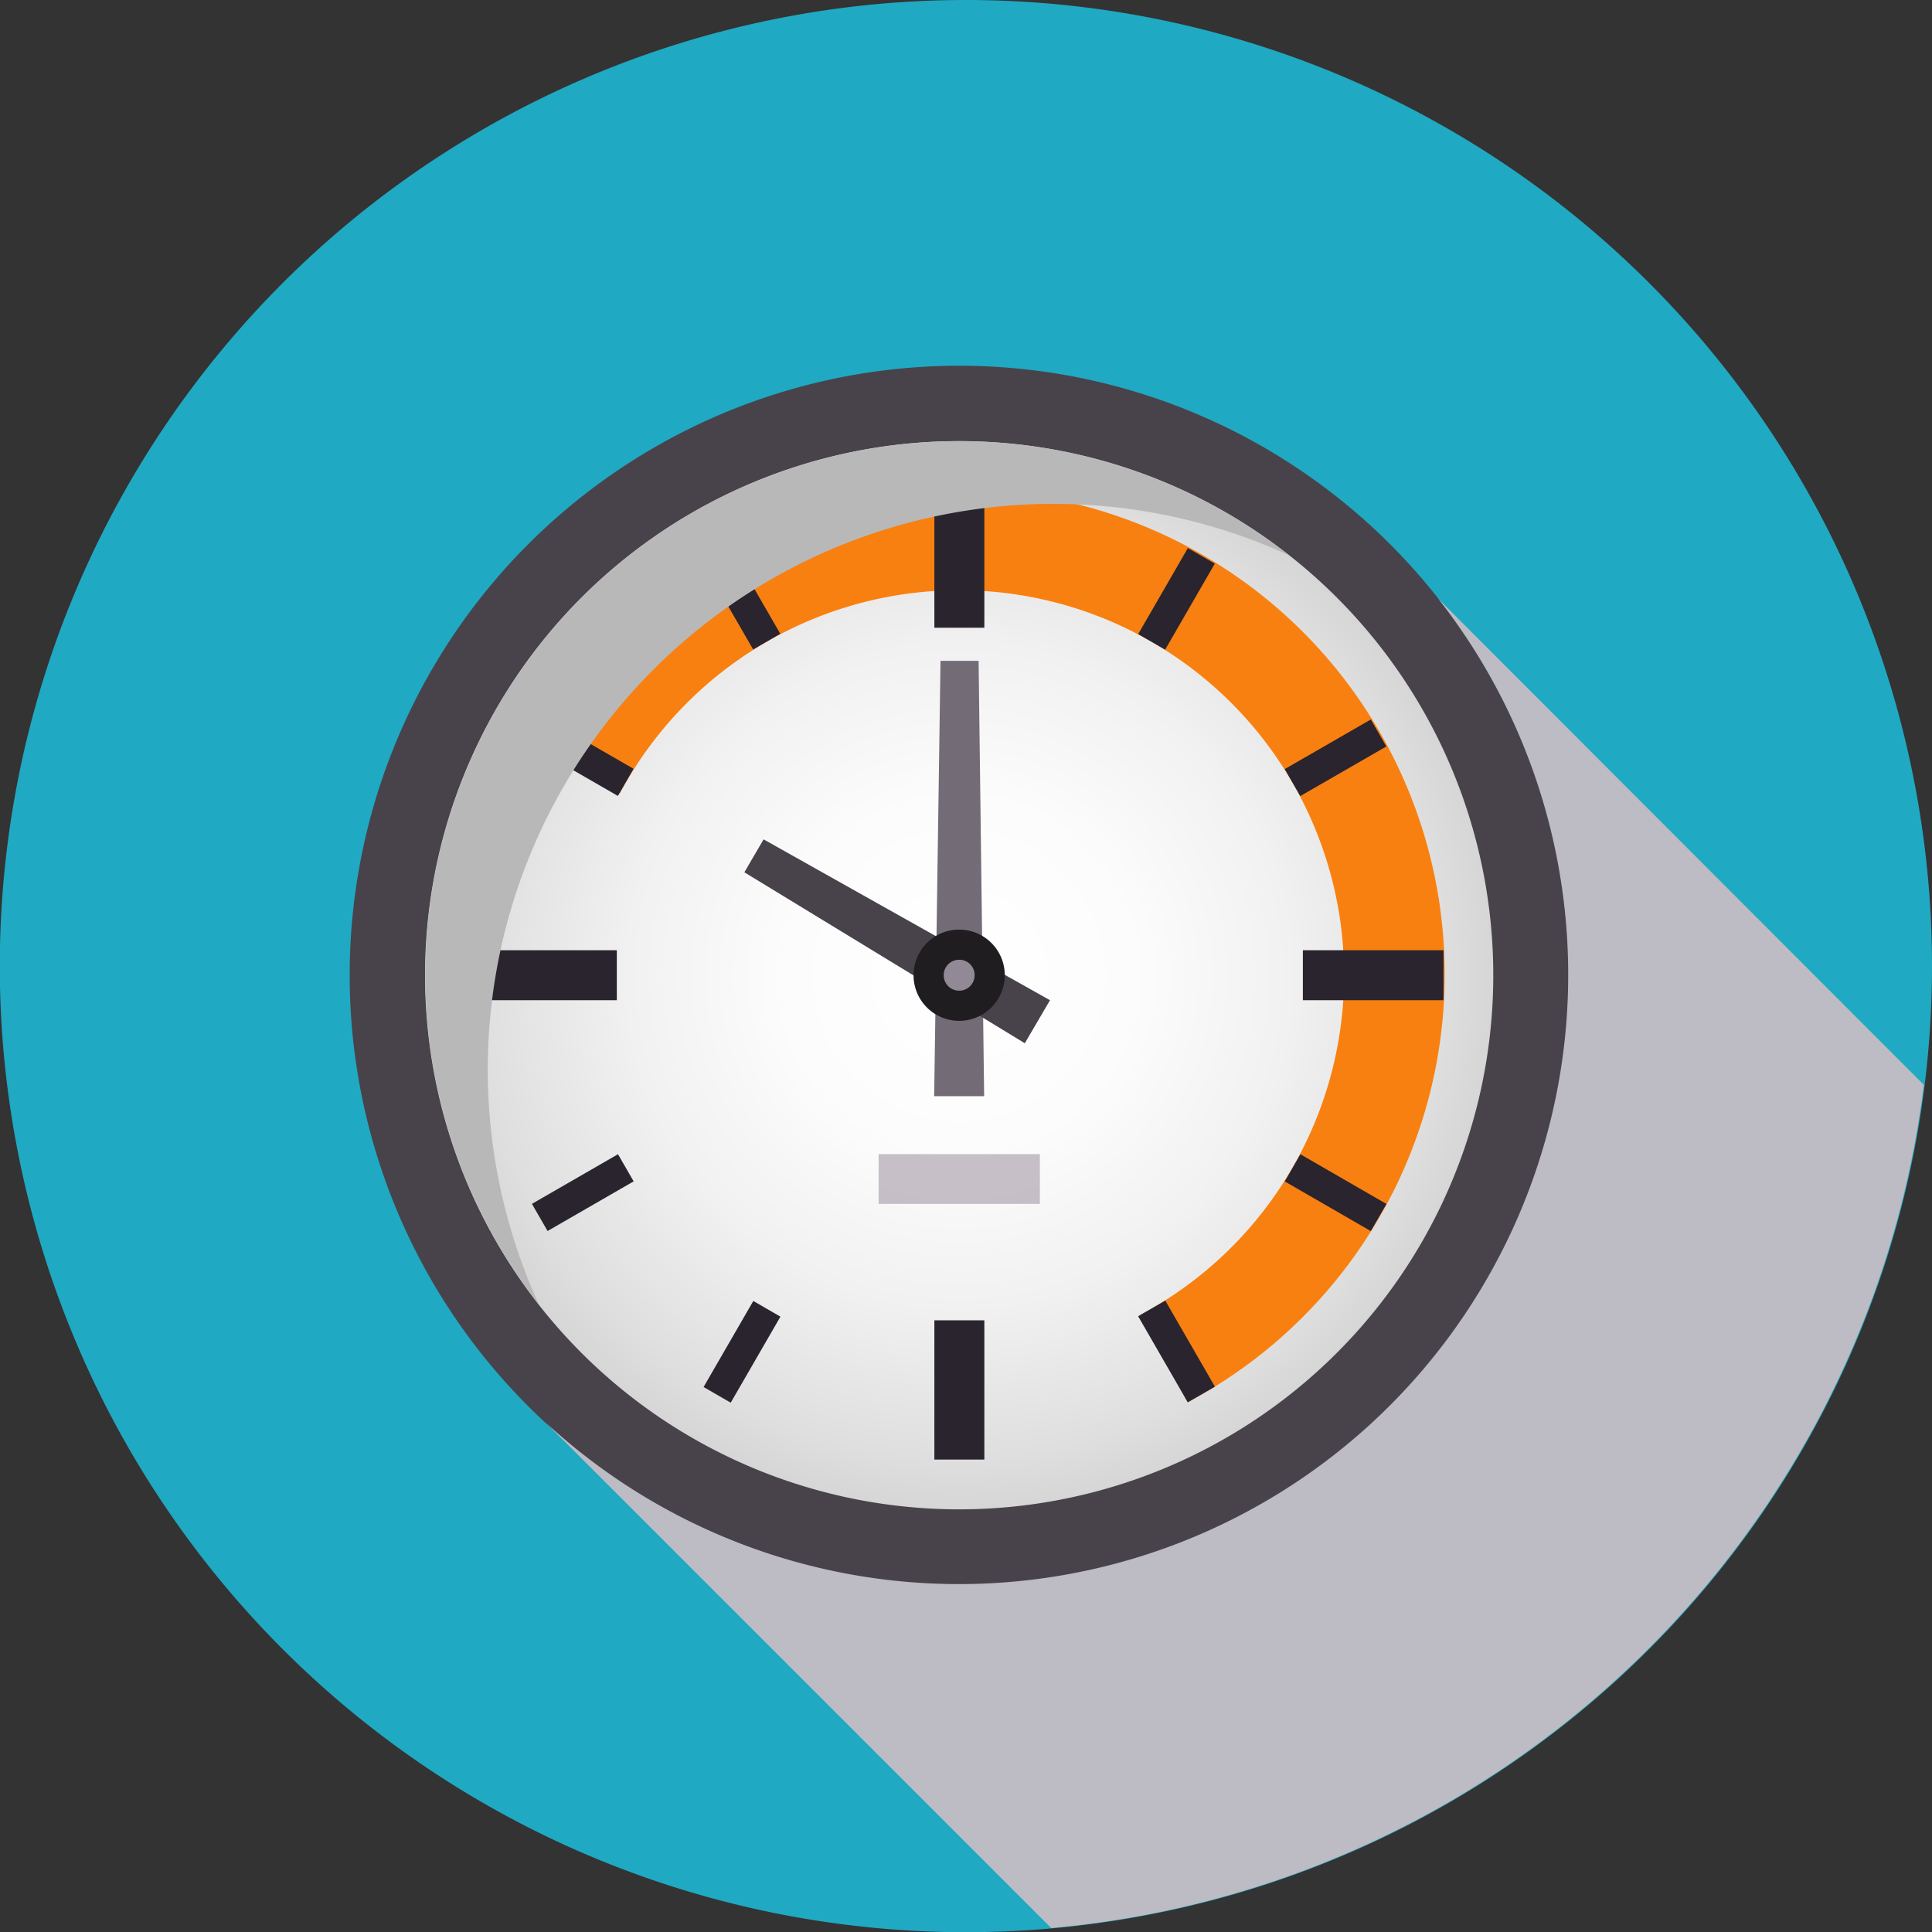<svg xmlns="http://www.w3.org/2000/svg" xmlns:xlink="http://www.w3.org/1999/xlink" viewBox="0 0 97.41 97.41"><rect x="0" y="0" width="97.41" height="97.41" fill="#333333" stroke="none"/><defs><style>.cls-1{isolation:isolate;}.cls-2{fill:#20a9c2;}.cls-3{fill:#48434a;}.cls-4{fill:url(#radial-gradient);}.cls-5{fill:#f88011;}.cls-6{fill:#29242e;}.cls-7{fill:#736b76;}.cls-8{fill:#1f1d20;}.cls-9{fill:#928996;}.cls-10{fill:#a59aa9;opacity:0.61;}.cls-11{fill:#b8b8b8;}.cls-11,.cls-12{mix-blend-mode:multiply;}.cls-12{fill:#bdbbc3;}</style><radialGradient id="radial-gradient" cx="48.36" cy="49.17" r="26.93" gradientUnits="userSpaceOnUse"><stop offset="0" stop-color="#fff"/><stop offset="0.33" stop-color="#fcfcfc"/><stop offset="0.62" stop-color="#f1f1f1"/><stop offset="0.9" stop-color="#dfdfdf"/><stop offset="1" stop-color="#d6d6d6"/></radialGradient></defs><g class="cls-1"><g id="Слой_2" data-name="Слой 2"><g id="Layer_1" data-name="Layer 1"><path class="cls-2" d="M97.41,48.71A48.71,48.71,0,1,1,48.71,0,48.7,48.7,0,0,1,97.41,48.71Z"/><path class="cls-3" d="M79.09,49.16A30.73,30.73,0,1,1,48.36,18.44,30.73,30.73,0,0,1,79.09,49.16Z"/><path class="cls-4" d="M75.29,49.16A26.93,26.93,0,1,1,48.36,22.24,26.93,26.93,0,0,1,75.29,49.16Z"/><path class="cls-5" d="M48.37,24.74A24.41,24.41,0,0,0,26.83,37.65L31.25,40A19.41,19.41,0,1,1,57.52,66.28l2.36,4.42a24.43,24.43,0,0,0-11.51-46Z"/><rect class="cls-6" x="47.11" y="24.74" width="2.52" height="6.91"/><polygon class="cls-7" points="49.62 55.27 47.1 55.27 47.42 33.32 49.34 33.32 49.62 55.27"/><polygon class="cls-3" points="52.94 50.43 51.67 52.6 37.53 43.98 38.5 42.32 52.94 50.43"/><rect class="cls-6" x="47.11" y="66.57" width="2.52" height="7.02"/><rect class="cls-6" x="65.69" y="47.91" width="7.09" height="2.52"/><rect class="cls-6" x="23.94" y="47.91" width="7.16" height="2.52"/><rect class="cls-6" x="36.62" y="27.68" width="1.58" height="5.01" transform="translate(-10.09 22.77) rotate(-30.03)"/><rect class="cls-6" x="58.53" y="65.64" width="1.58" height="5.01" transform="translate(-26.11 38.74) rotate(-29.97)"/><rect class="cls-6" x="28.6" y="35.7" width="1.58" height="5.01" transform="translate(-18.4 44.57) rotate(-60.03)"/><rect class="cls-6" x="66.55" y="57.62" width="1.58" height="5.01" transform="translate(-18.4 88.39) rotate(-60)"/><rect class="cls-6" x="26.88" y="59.34" width="5.01" height="1.58" transform="translate(-26.11 22.72) rotate(-29.97)"/><rect class="cls-6" x="64.83" y="37.42" width="5.01" height="1.57" transform="translate(-10.08 38.72) rotate(-29.95)"/><rect class="cls-6" x="34.9" y="67.36" width="5.01" height="1.58" transform="translate(-40.31 66.45) rotate(-59.98)"/><rect class="cls-6" x="56.81" y="29.4" width="5.01" height="1.57" transform="translate(3.52 66.47) rotate(-60)"/><path class="cls-8" d="M50.66,49.16a2.3,2.3,0,1,1-2.3-2.29A2.3,2.3,0,0,1,50.66,49.16Z"/><path class="cls-9" d="M49.14,49.16a.78.78,0,1,1-.78-.77A.77.77,0,0,1,49.14,49.16Z"/><rect class="cls-10" x="44.3" y="58.19" width="8.13" height="2.51"/><path class="cls-11" d="M65,28A28.52,28.52,0,0,0,27.16,65.75,26.92,26.92,0,0,1,65,28Z"/><path class="cls-12" d="M97,54.7A48.7,48.7,0,0,1,53,97.21L27.52,71.73a30.72,30.72,0,0,0,45-41.54Z"/></g></g></g></svg>